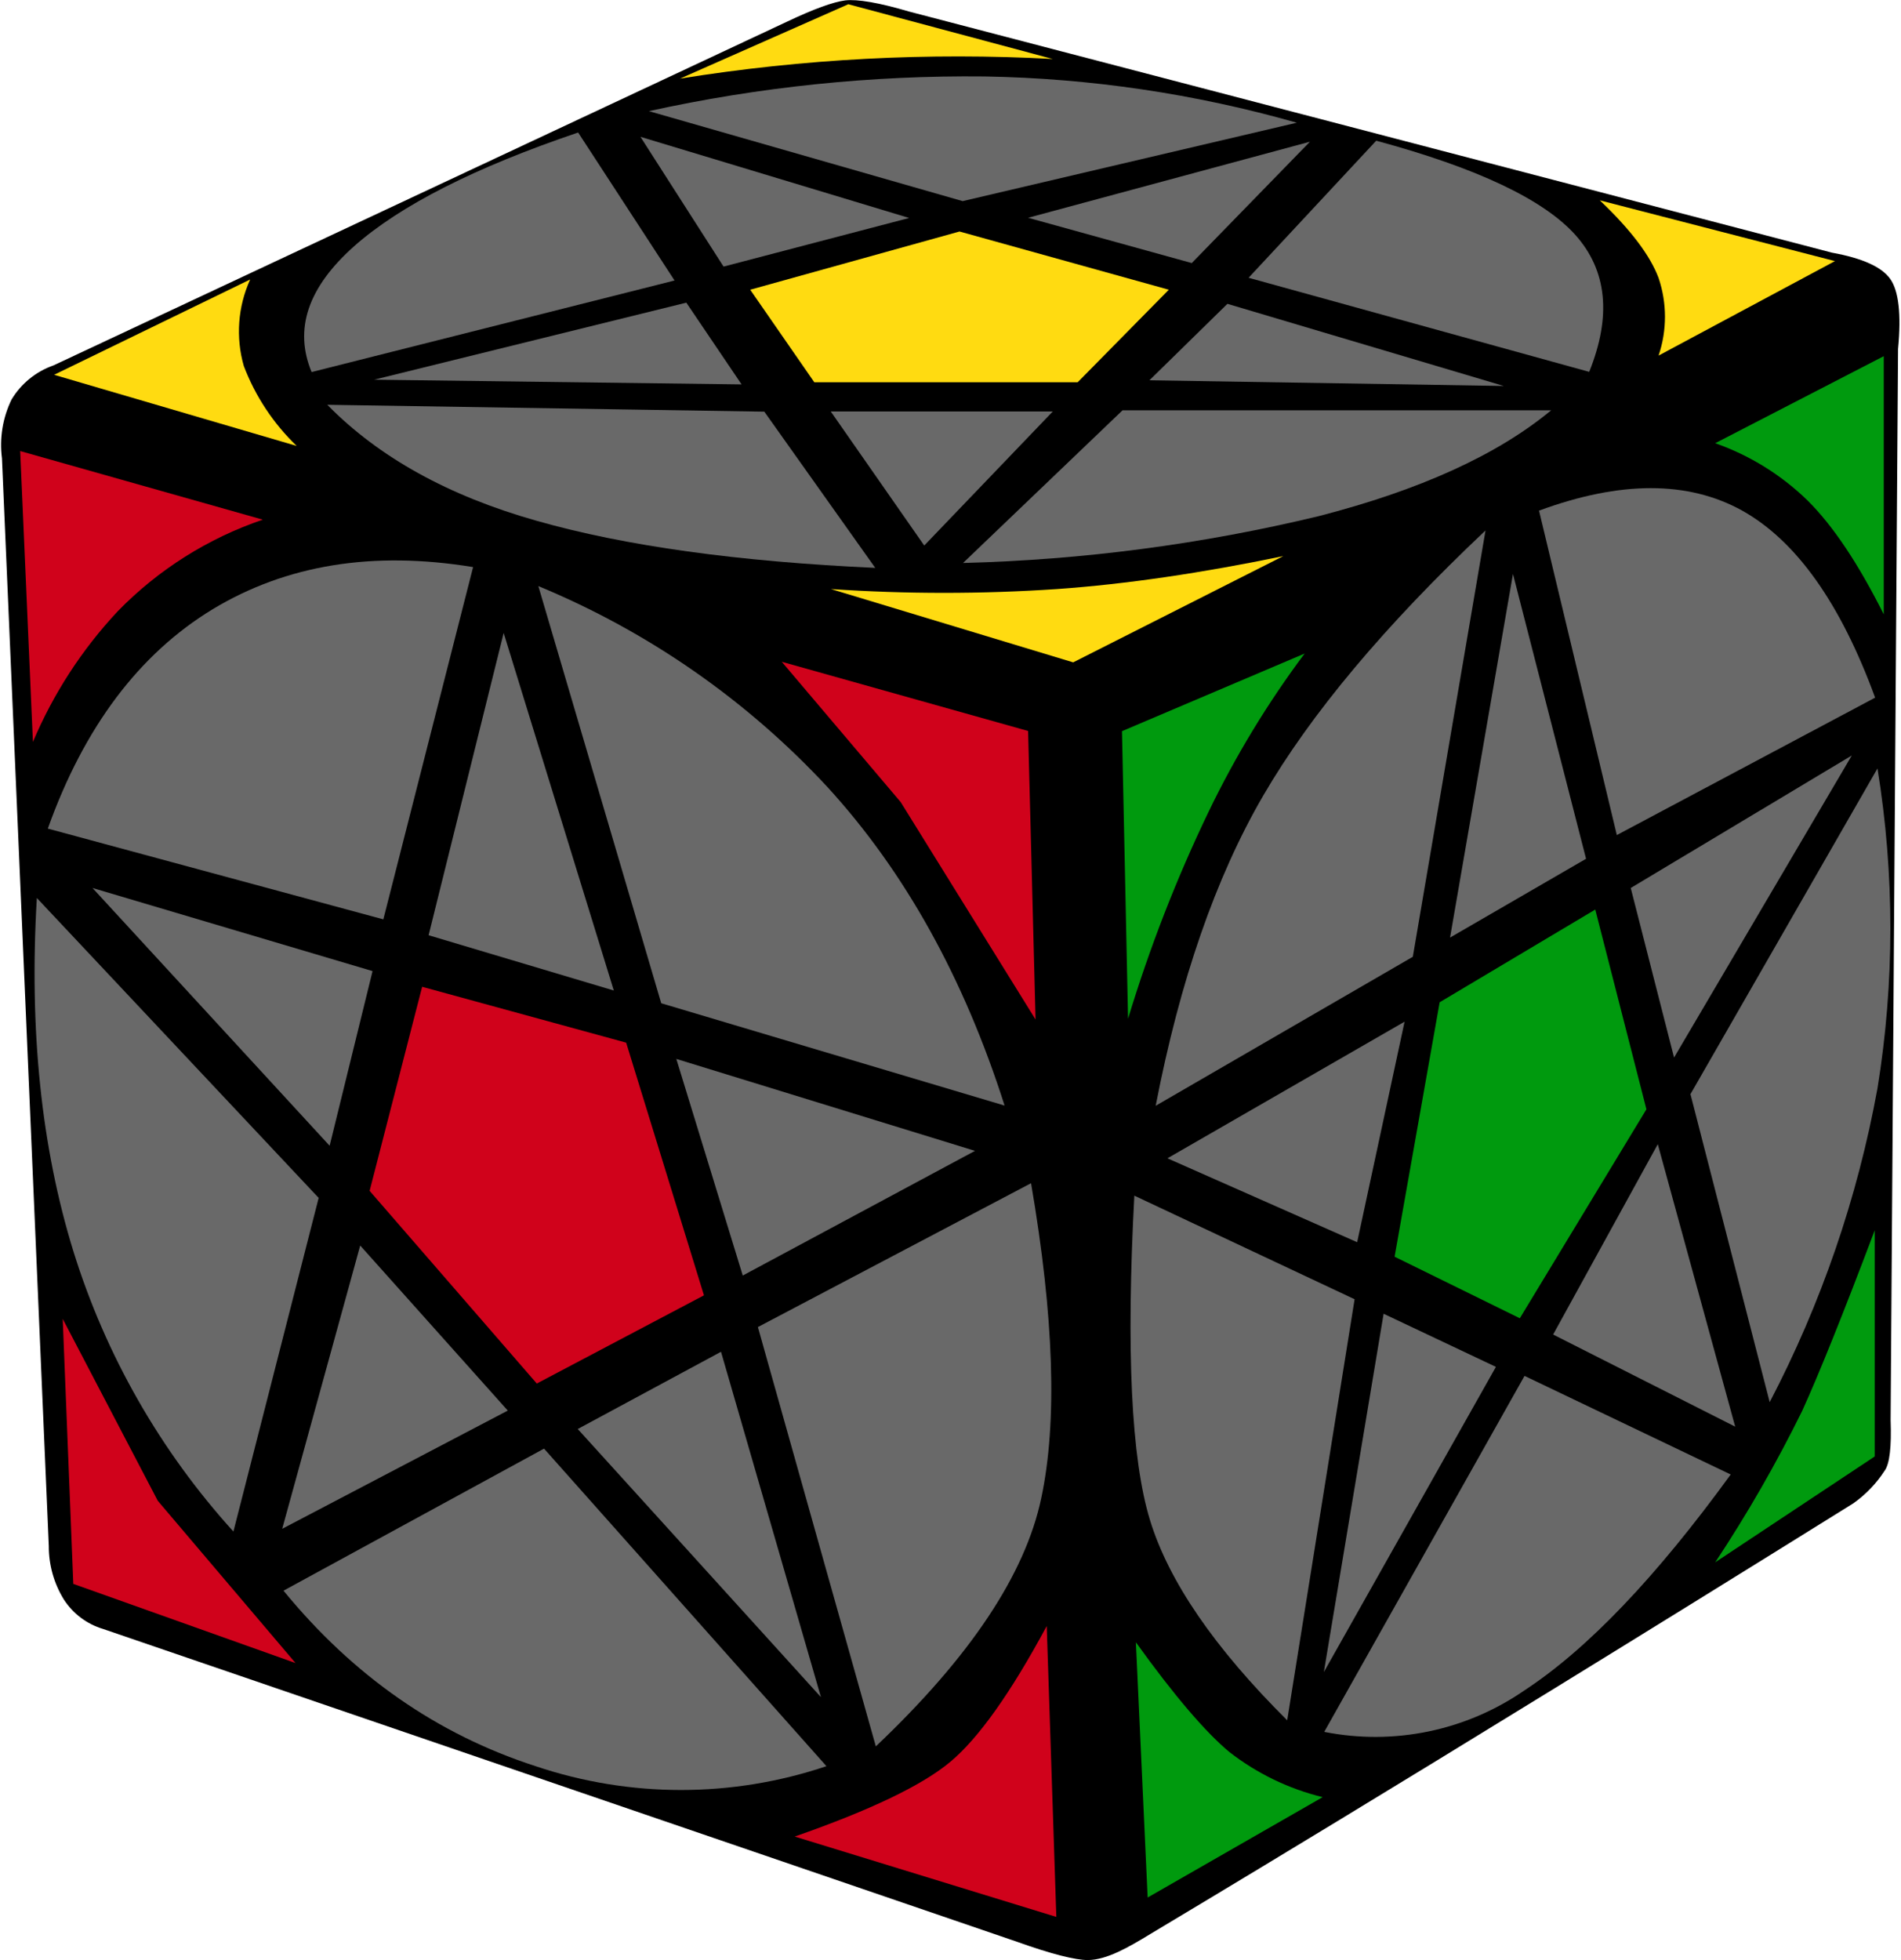 <?xml version="1.0" encoding="UTF-8"?>
<svg width="97px" height="100px" viewBox="0 0 97 100" version="1.1" xmlns="http://www.w3.org/2000/svg" xmlns:xlink="http://www.w3.org/1999/xlink">
    <title>pentacle_3</title>
    <g id="pentacle" stroke="none" stroke-width="1" fill="none" fill-rule="evenodd">
        <g id="pentacle_3" fill-rule="nonzero">
            <path d="M0.59,20.38 C1.078,19.568 1.835,18.953 2.73,18.64 L40.17,1.1 C41.52,0.46 42.51,0.1 43.13,0.02 C43.75,-0.05 44.83,0.13 46.39,0.59 L93.48,12.89 C95.03,13.17 96.02,13.62 96.45,14.23 C96.88,14.83 97.02,16.03 96.85,17.8 L96.47,72.44 C96.52,73.81 96.42,74.67 96.17,75.02 C95.748,75.674 95.205,76.241 94.57,76.69 C71.48,91.07 59.42,98.22 58.7,98.66 C57.6,99.33 56.47,99.99 55.5,99.99 C54.87,99.99 53.66,99.69 51.9,99.06 L5.26,83.1 C4.436,82.854 3.727,82.322 3.26,81.6 C2.753,80.78 2.487,79.834 2.49,78.87 L0.1,23.38 C-0.033,22.354 0.137,21.311 0.59,20.38 Z" id="Path" fill="#000000"></path>
            <polygon id="Path" fill="#696969" points="79.25 68.08 84.59 58.37 88.54 72.78"></polygon>
            <path d="M86.25,55.83 L95.8,39.2 C96.677,44.605 96.677,50.115 95.8,55.52 C94.782,61.103 92.928,66.5 90.3,71.53 L86.26,55.83 L86.25,55.83 Z" id="Path" fill="#696969"></path>
            <path d="M67.57,88.35 L77.79,70.19 L88.31,75.22 C84.51,80.45 81.01,84.12 77.79,86.23 C74.811,88.291 71.123,89.056 67.57,88.35 Z" id="Path" fill="#696969"></path>
            <polygon id="Path" fill="#696969" points="70.6 67.02 76.33 69.73 67.55 85.3"></polygon>
            <path d="M57.89,61 L69.12,66.28 L65.68,87.76 C61.98,84.08 59.64,80.68 58.68,77.55 C57.72,74.42 57.46,68.9 57.88,61 L57.89,61 Z" id="Path" fill="#696969"></path>
            <polygon id="Path" fill="#696969" points="83.21 45.3 94.49 38.54 85.42 53.95"></polygon>
            <polygon id="Path" fill="#009A0E" points="73.46 51.13 81.4 46.4 84.01 56.59 77.55 67.25 71.16 64.11"></polygon>
            <polygon id="Path" fill="#696969" points="59.57 59.09 71.67 52.12 69.25 63.37"></polygon>
            <path d="M78.53,26.05 L82.5,42.6 L95.68,35.59 C93.91,30.76 91.65,27.59 88.9,26.05 C86.14,24.52 82.68,24.52 78.53,26.05 Z" id="Path" fill="#696969"></path>
            <polygon id="Path" fill="#696969" points="77.2 29.28 73.99 47.83 80.93 43.81"></polygon>
            <path d="M58.97,56.41 L72.09,48.81 L75.8,27.06 C70.66,31.91 66.88,36.42 64.45,40.6 C62.02,44.78 60.2,50.05 58.97,56.41 Z" id="Path" fill="#696969"></path>
            <path d="M87.52,79.7 C89.164,77.221 90.647,74.639 91.96,71.97 C92.79,70.15 94.03,67.08 95.66,62.76 L95.66,74.3 L87.52,79.7 L87.52,79.7 Z" id="Path" fill="#009A0E"></path>
            <path d="M57.96,83.78 L58.56,96.8 L67.49,91.68 C65.754,91.256 64.129,90.469 62.72,89.37 C61.52,88.37 59.92,86.51 57.96,83.78 L57.96,83.78 Z" id="Path" fill="#009A0E"></path>
            <path d="M87.52,22.61 L96.12,18.17 L96.12,31.34 C94.82,28.75 93.53,26.82 92.24,25.54 C90.899,24.231 89.288,23.231 87.52,22.61 L87.52,22.61 Z" id="Path" fill="#009A0E"></path>
            <path d="M57.25,37.3 L66.57,33.34 C64.681,35.866 63.04,38.569 61.67,41.41 C60.03,44.819 58.656,48.349 57.56,51.97 L57.25,37.3 Z" id="Path" fill="#009A0E"></path>
            <path d="M1.88,45.81 L16.26,61.11 L11.91,78.13 C8.183,74.021 5.398,69.147 3.75,63.85 C2.11,58.55 1.48,52.55 1.88,45.81 L1.88,45.81 Z" id="Path" fill="#696969"></path>
            <polygon id="Path" fill="#696969" points="18.38 63.54 25.91 71.96 14.4 77.99"></polygon>
            <path d="M14.46,81.15 L27.76,73.9 L42.17,90.1 C37.356,91.72 32.144,91.72 27.33,90.1 C22.32,88.48 18.03,85.5 14.46,81.14 L14.46,81.15 Z" id="Path" fill="#696969"></path>
            <polygon id="Path" fill="#696969" points="29.48 72.9 36.79 68.96 41.89 86.58"></polygon>
            <path d="M38.67,67.7 L52.61,60.36 C53.78,67.18 53.96,72.54 53.13,76.43 C52.31,80.32 49.5,84.53 44.69,89.09 L38.67,67.69 L38.67,67.7 Z" id="Path" fill="#696969"></path>
            <polygon id="Path" fill="#696969" points="4.72 45.3 19.01 49.54 16.82 58.45"></polygon>
            <polygon id="Path" fill="#D0021B" points="21.54 50.34 31.95 53.19 35.92 66.08 27.39 70.58 18.86 60.75"></polygon>
            <polygon id="Path" fill="#696969" points="34.51 54.02 37.9 65.07 49.75 58.71"></polygon>
            <path d="M2.44,42.27 C4.29,37.09 7.1,33.36 10.85,31.08 C14.61,28.81 19.03,28.09 24.14,28.93 L19.56,46.9 L2.44,42.27 Z" id="Path" fill="#696969"></path>
            <polygon id="Path" fill="#696969" points="21.87 47.71 25.7 32.29 31.32 50.53"></polygon>
            <path d="M27.47,29.9 L33.74,51.18 L51.26,56.4 C49.18,49.88 46.17,44.47 42.23,40.16 C38.107,35.716 33.072,32.216 27.47,29.9 Z" id="Path" fill="#696969"></path>
            <polygon id="Path" fill="#D0021B" points="3.2 67.28 3.74 80.8 15.08 84.84 8.05 76.56"></polygon>
            <path d="M53.41,82.95 L53.9,97.79 L40.55,93.69 C44.42,92.34 47.07,91.07 48.5,89.87 C49.93,88.67 51.57,86.37 53.41,82.95 L53.41,82.95 Z" id="Path" fill="#D0021B"></path>
            <path d="M1.03,23.01 L1.68,37.85 C2.718,35.389 4.184,33.13 6.01,31.18 C8.074,29.061 10.61,27.461 13.41,26.51 L1.03,23.01 L1.03,23.01 Z" id="Path" fill="#D0021B"></path>
            <polygon id="Path" fill="#D0021B" points="39.89 33.76 52.46 37.29 52.84 52.01 45.96 40.92"></polygon>
            <path d="M33.11,5.67 L49.12,10.26 L66.17,6.26 C60.985,4.785 55.63,3.992 50.24,3.9 C44.481,3.838 38.734,4.432 33.11,5.67 L33.11,5.67 Z" id="Path" fill="#696969"></path>
            <polygon id="Path" fill="#696969" points="32.68 6.98 36.92 13.6 46.39 11.12"></polygon>
            <path d="M29.5,6.76 C24.24,8.54 20.42,10.48 18.07,12.56 C15.71,14.66 14.99,16.79 15.9,18.98 L34.42,14.31 L29.5,6.76 Z" id="Path" fill="#696969"></path>
            <polygon id="Path" fill="#696969" points="35.02 15.44 37.84 19.61 19.09 19.37"></polygon>
            <path d="M39,21 L44.66,28.97 C37.64,28.65 31.88,27.85 27.39,26.57 C22.89,25.3 19.33,23.33 16.7,20.65 L39,21 Z" id="Path" fill="#696969"></path>
            <polygon id="Path" fill="#696969" points="52.46 11.11 60.81 13.42 66.84 7.23"></polygon>
            <polygon id="Path" fill="#FFDB11" points="48.96 11.81 59.64 14.78 54.99 19.5 41.55 19.5 38.28 14.78"></polygon>
            <polygon id="Path" fill="#696969" points="42.39 20.99 53.72 20.99 47.16 27.83"></polygon>
            <path d="M70.23,7.17 L63.71,14.17 L81.09,18.97 C82.24,16.12 82,13.79 80.38,11.98 C78.75,10.17 75.37,8.57 70.23,7.18 L70.23,7.17 Z" id="Path" fill="#696969"></path>
            <polygon id="Path" fill="#696969" points="62.63 15.5 58.65 19.4 76.73 19.69"></polygon>
            <path d="M57.27,20.94 L49.14,28.72 C55.257,28.564 61.341,27.763 67.29,26.33 C72.45,25 76.4,23.21 79.15,20.93 L57.27,20.93 L57.27,20.94 Z" id="Path" fill="#696969"></path>
            <path d="M42.4,30.05 L54.76,33.79 L65.48,28.37 C61.32,29.23 57.48,29.8 53.94,30.05 C50.098,30.309 46.242,30.309 42.4,30.05 L42.4,30.05 Z" id="Path" fill="#FFDB11"></path>
            <path d="M81.63,10.22 L93.63,13.32 L84.63,18.14 C85.065,16.856 85.065,15.464 84.63,14.18 C84.2,13.03 83.2,11.71 81.63,10.22 L81.63,10.22 Z" id="Path" fill="#FFDB11"></path>
            <path d="M43.3,0.21 L34.7,4.01 C40.986,2.999 47.362,2.664 53.72,3.01 L43.3,0.22 L43.3,0.21 Z" id="Path" fill="#FFDB11"></path>
            <path d="M12.76,14.26 L2.76,19.12 L15.14,22.75 C13.949,21.606 13.027,20.213 12.44,18.67 C12.022,17.212 12.135,15.652 12.76,14.27 L12.76,14.26 Z" id="Path" fill="#FFDB11"></path>
        </g>
    </g>
</svg>